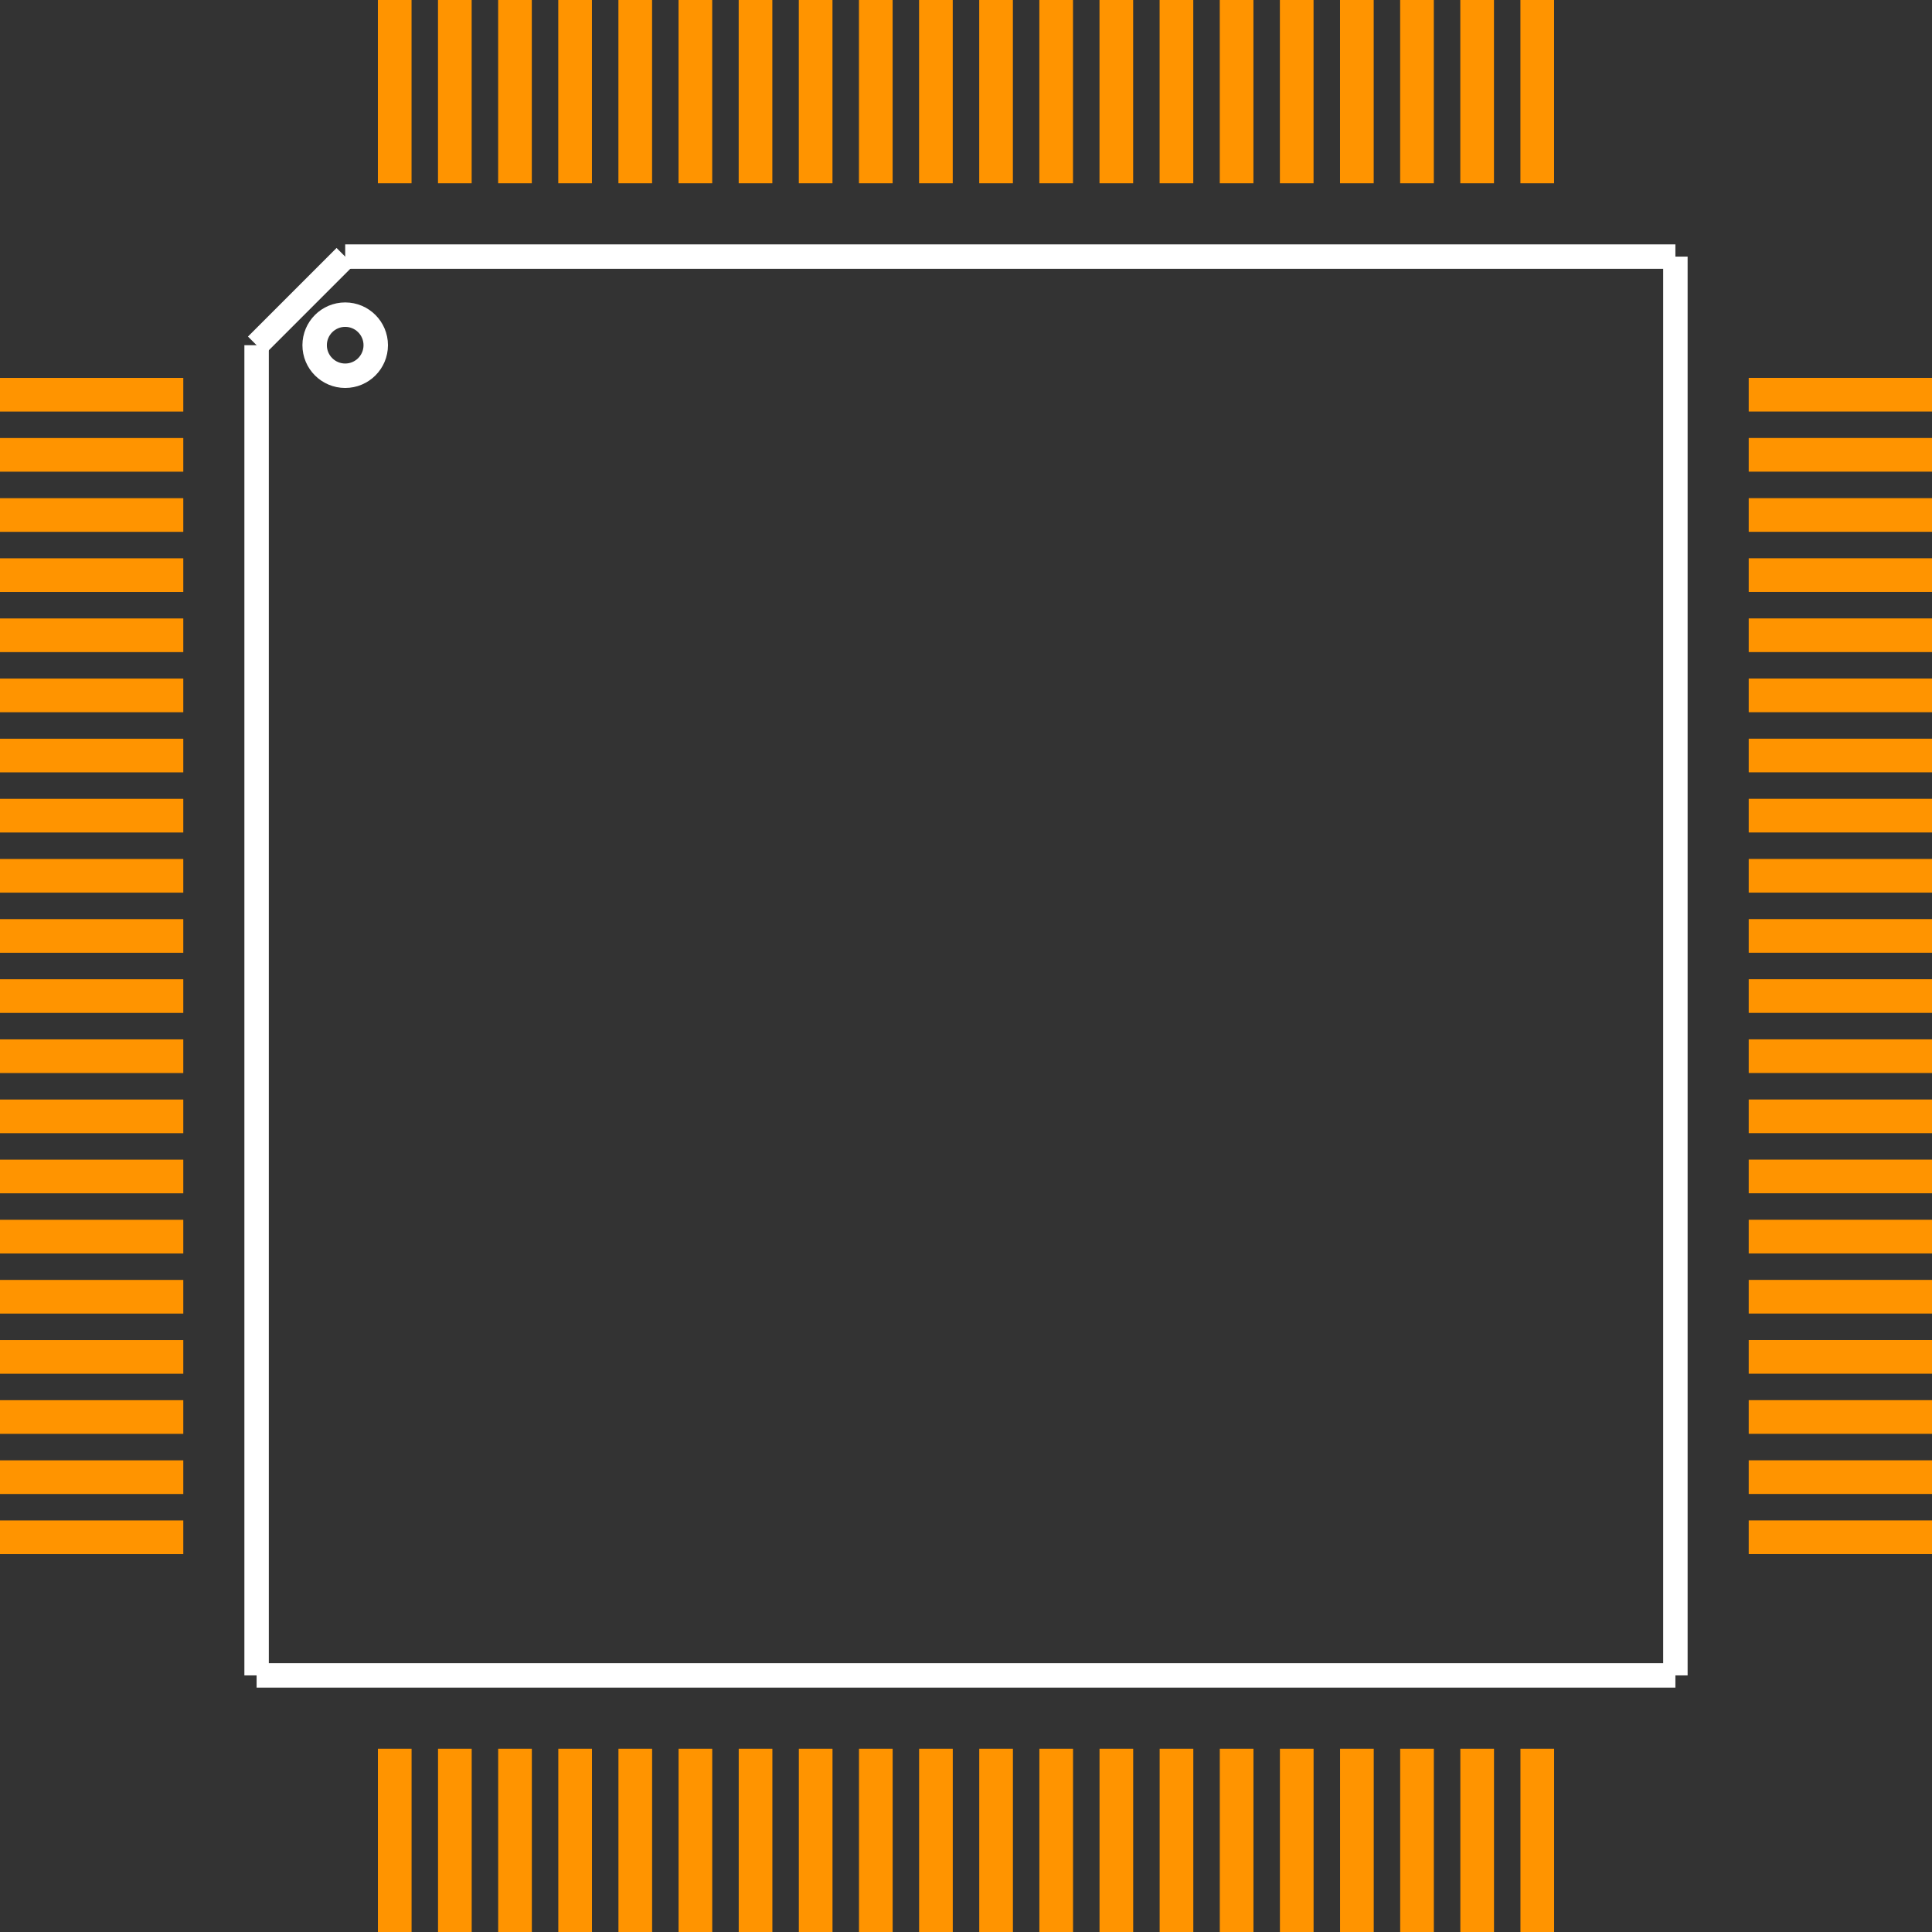 <?xml version="1.0" encoding="UTF-8" standalone="no"?> <svg xmlns:svg="http://www.w3.org/2000/svg" xmlns="http://www.w3.org/2000/svg" version="1.2" baseProfile="tiny" x="0in" y="0in" width="0.632in" height="0.632in" viewBox="0 0 63244 63244" ><rect x="0" y="0" width="63244" height="63244" fill="#333333" stroke="none"/><title>TQFP80_12.fp</title><desc>Geda footprint file 'TQFP80_12.fp' converted by Fritzing</desc><g id="copper1">
 <line fill="none" connectorname="1" stroke="#ff9400" stroke-linejoin="miter" stroke-linecap="square" id="connector0pin" y1="12922" x1="551" y2="12922" stroke-width="1102" x2="5449"/>
 <line fill="none" connectorname="2" stroke="#ff9400" stroke-linejoin="miter" stroke-linecap="square" id="connector1pin" y1="14890" x1="551" y2="14890" stroke-width="1102" x2="5449"/>
 <line fill="none" connectorname="3" stroke="#ff9400" stroke-linejoin="miter" stroke-linecap="square" id="connector2pin" y1="16859" x1="551" y2="16859" stroke-width="1102" x2="5449"/>
 <line fill="none" connectorname="4" stroke="#ff9400" stroke-linejoin="miter" stroke-linecap="square" id="connector3pin" y1="18827" x1="551" y2="18827" stroke-width="1102" x2="5449"/>
 <line fill="none" connectorname="5" stroke="#ff9400" stroke-linejoin="miter" stroke-linecap="square" id="connector4pin" y1="20796" x1="551" y2="20796" stroke-width="1102" x2="5449"/>
 <line fill="none" connectorname="6" stroke="#ff9400" stroke-linejoin="miter" stroke-linecap="square" id="connector5pin" y1="22764" x1="551" y2="22764" stroke-width="1102" x2="5449"/>
 <line fill="none" connectorname="7" stroke="#ff9400" stroke-linejoin="miter" stroke-linecap="square" id="connector6pin" y1="24733" x1="551" y2="24733" stroke-width="1102" x2="5449"/>
 <line fill="none" connectorname="8" stroke="#ff9400" stroke-linejoin="miter" stroke-linecap="square" id="connector7pin" y1="26701" x1="551" y2="26701" stroke-width="1102" x2="5449"/>
 <line fill="none" connectorname="9" stroke="#ff9400" stroke-linejoin="miter" stroke-linecap="square" id="connector8pin" y1="28670" x1="551" y2="28670" stroke-width="1102" x2="5449"/>
 <line fill="none" connectorname="10" stroke="#ff9400" stroke-linejoin="miter" stroke-linecap="square" id="connector9pin" y1="30638" x1="551" y2="30638" stroke-width="1102" x2="5449"/>
 <line fill="none" connectorname="11" stroke="#ff9400" stroke-linejoin="miter" stroke-linecap="square" id="connector10pin" y1="32607" x1="551" y2="32607" stroke-width="1102" x2="5449"/>
 <line fill="none" connectorname="12" stroke="#ff9400" stroke-linejoin="miter" stroke-linecap="square" id="connector11pin" y1="34575" x1="551" y2="34575" stroke-width="1102" x2="5449"/>
 <line fill="none" connectorname="13" stroke="#ff9400" stroke-linejoin="miter" stroke-linecap="square" id="connector12pin" y1="36544" x1="551" y2="36544" stroke-width="1102" x2="5449"/>
 <line fill="none" connectorname="14" stroke="#ff9400" stroke-linejoin="miter" stroke-linecap="square" id="connector13pin" y1="38512" x1="551" y2="38512" stroke-width="1102" x2="5449"/>
 <line fill="none" connectorname="15" stroke="#ff9400" stroke-linejoin="miter" stroke-linecap="square" id="connector14pin" y1="40481" x1="551" y2="40481" stroke-width="1102" x2="5449"/>
 <line fill="none" connectorname="16" stroke="#ff9400" stroke-linejoin="miter" stroke-linecap="square" id="connector15pin" y1="42449" x1="551" y2="42449" stroke-width="1102" x2="5449"/>
 <line fill="none" connectorname="17" stroke="#ff9400" stroke-linejoin="miter" stroke-linecap="square" id="connector16pin" y1="44418" x1="551" y2="44418" stroke-width="1102" x2="5449"/>
 <line fill="none" connectorname="18" stroke="#ff9400" stroke-linejoin="miter" stroke-linecap="square" id="connector17pin" y1="46386" x1="551" y2="46386" stroke-width="1102" x2="5449"/>
 <line fill="none" connectorname="19" stroke="#ff9400" stroke-linejoin="miter" stroke-linecap="square" id="connector18pin" y1="48355" x1="551" y2="48355" stroke-width="1102" x2="5449"/>
 <line fill="none" connectorname="20" stroke="#ff9400" stroke-linejoin="miter" stroke-linecap="square" id="connector19pin" y1="50323" x1="551" y2="50323" stroke-width="1102" x2="5449"/>
 <line fill="none" connectorname="21" stroke="#ff9400" stroke-linejoin="miter" stroke-linecap="square" id="connector20pin" y1="62693" x1="12922" y2="57795" stroke-width="1102" x2="12922"/>
 <line fill="none" connectorname="22" stroke="#ff9400" stroke-linejoin="miter" stroke-linecap="square" id="connector21pin" y1="62693" x1="14890" y2="57795" stroke-width="1102" x2="14890"/>
 <line fill="none" connectorname="23" stroke="#ff9400" stroke-linejoin="miter" stroke-linecap="square" id="connector22pin" y1="62693" x1="16859" y2="57795" stroke-width="1102" x2="16859"/>
 <line fill="none" connectorname="24" stroke="#ff9400" stroke-linejoin="miter" stroke-linecap="square" id="connector23pin" y1="62693" x1="18827" y2="57795" stroke-width="1102" x2="18827"/>
 <line fill="none" connectorname="25" stroke="#ff9400" stroke-linejoin="miter" stroke-linecap="square" id="connector24pin" y1="62693" x1="20796" y2="57795" stroke-width="1102" x2="20796"/>
 <line fill="none" connectorname="26" stroke="#ff9400" stroke-linejoin="miter" stroke-linecap="square" id="connector25pin" y1="62693" x1="22764" y2="57795" stroke-width="1102" x2="22764"/>
 <line fill="none" connectorname="27" stroke="#ff9400" stroke-linejoin="miter" stroke-linecap="square" id="connector26pin" y1="62693" x1="24733" y2="57795" stroke-width="1102" x2="24733"/>
 <line fill="none" connectorname="28" stroke="#ff9400" stroke-linejoin="miter" stroke-linecap="square" id="connector27pin" y1="62693" x1="26701" y2="57795" stroke-width="1102" x2="26701"/>
 <line fill="none" connectorname="29" stroke="#ff9400" stroke-linejoin="miter" stroke-linecap="square" id="connector28pin" y1="62693" x1="28670" y2="57795" stroke-width="1102" x2="28670"/>
 <line fill="none" connectorname="30" stroke="#ff9400" stroke-linejoin="miter" stroke-linecap="square" id="connector29pin" y1="62693" x1="30638" y2="57795" stroke-width="1102" x2="30638"/>
 <line fill="none" connectorname="31" stroke="#ff9400" stroke-linejoin="miter" stroke-linecap="square" id="connector30pin" y1="62693" x1="32607" y2="57795" stroke-width="1102" x2="32607"/>
 <line fill="none" connectorname="32" stroke="#ff9400" stroke-linejoin="miter" stroke-linecap="square" id="connector31pin" y1="62693" x1="34575" y2="57795" stroke-width="1102" x2="34575"/>
 <line fill="none" connectorname="33" stroke="#ff9400" stroke-linejoin="miter" stroke-linecap="square" id="connector32pin" y1="62693" x1="36544" y2="57795" stroke-width="1102" x2="36544"/>
 <line fill="none" connectorname="34" stroke="#ff9400" stroke-linejoin="miter" stroke-linecap="square" id="connector33pin" y1="62693" x1="38512" y2="57795" stroke-width="1102" x2="38512"/>
 <line fill="none" connectorname="35" stroke="#ff9400" stroke-linejoin="miter" stroke-linecap="square" id="connector34pin" y1="62693" x1="40481" y2="57795" stroke-width="1102" x2="40481"/>
 <line fill="none" connectorname="36" stroke="#ff9400" stroke-linejoin="miter" stroke-linecap="square" id="connector35pin" y1="62693" x1="42449" y2="57795" stroke-width="1102" x2="42449"/>
 <line fill="none" connectorname="37" stroke="#ff9400" stroke-linejoin="miter" stroke-linecap="square" id="connector36pin" y1="62693" x1="44418" y2="57795" stroke-width="1102" x2="44418"/>
 <line fill="none" connectorname="38" stroke="#ff9400" stroke-linejoin="miter" stroke-linecap="square" id="connector37pin" y1="62693" x1="46386" y2="57795" stroke-width="1102" x2="46386"/>
 <line fill="none" connectorname="39" stroke="#ff9400" stroke-linejoin="miter" stroke-linecap="square" id="connector38pin" y1="62693" x1="48355" y2="57795" stroke-width="1102" x2="48355"/>
 <line fill="none" connectorname="40" stroke="#ff9400" stroke-linejoin="miter" stroke-linecap="square" id="connector39pin" y1="62693" x1="50323" y2="57795" stroke-width="1102" x2="50323"/>
 <line fill="none" connectorname="41" stroke="#ff9400" stroke-linejoin="miter" stroke-linecap="square" id="connector40pin" y1="50322" x1="62693" y2="50322" stroke-width="1102" x2="57795"/>
 <line fill="none" connectorname="42" stroke="#ff9400" stroke-linejoin="miter" stroke-linecap="square" id="connector41pin" y1="48354" x1="62693" y2="48354" stroke-width="1102" x2="57795"/>
 <line fill="none" connectorname="43" stroke="#ff9400" stroke-linejoin="miter" stroke-linecap="square" id="connector42pin" y1="46385" x1="62693" y2="46385" stroke-width="1102" x2="57795"/>
 <line fill="none" connectorname="44" stroke="#ff9400" stroke-linejoin="miter" stroke-linecap="square" id="connector43pin" y1="44417" x1="62693" y2="44417" stroke-width="1102" x2="57795"/>
 <line fill="none" connectorname="45" stroke="#ff9400" stroke-linejoin="miter" stroke-linecap="square" id="connector44pin" y1="42448" x1="62693" y2="42448" stroke-width="1102" x2="57795"/>
 <line fill="none" connectorname="46" stroke="#ff9400" stroke-linejoin="miter" stroke-linecap="square" id="connector45pin" y1="40480" x1="62693" y2="40480" stroke-width="1102" x2="57795"/>
 <line fill="none" connectorname="47" stroke="#ff9400" stroke-linejoin="miter" stroke-linecap="square" id="connector46pin" y1="38511" x1="62693" y2="38511" stroke-width="1102" x2="57795"/>
 <line fill="none" connectorname="48" stroke="#ff9400" stroke-linejoin="miter" stroke-linecap="square" id="connector47pin" y1="36543" x1="62693" y2="36543" stroke-width="1102" x2="57795"/>
 <line fill="none" connectorname="49" stroke="#ff9400" stroke-linejoin="miter" stroke-linecap="square" id="connector48pin" y1="34574" x1="62693" y2="34574" stroke-width="1102" x2="57795"/>
 <line fill="none" connectorname="50" stroke="#ff9400" stroke-linejoin="miter" stroke-linecap="square" id="connector49pin" y1="32606" x1="62693" y2="32606" stroke-width="1102" x2="57795"/>
 <line fill="none" connectorname="51" stroke="#ff9400" stroke-linejoin="miter" stroke-linecap="square" id="connector50pin" y1="30637" x1="62693" y2="30637" stroke-width="1102" x2="57795"/>
 <line fill="none" connectorname="52" stroke="#ff9400" stroke-linejoin="miter" stroke-linecap="square" id="connector51pin" y1="28669" x1="62693" y2="28669" stroke-width="1102" x2="57795"/>
 <line fill="none" connectorname="53" stroke="#ff9400" stroke-linejoin="miter" stroke-linecap="square" id="connector52pin" y1="26700" x1="62693" y2="26700" stroke-width="1102" x2="57795"/>
 <line fill="none" connectorname="54" stroke="#ff9400" stroke-linejoin="miter" stroke-linecap="square" id="connector53pin" y1="24732" x1="62693" y2="24732" stroke-width="1102" x2="57795"/>
 <line fill="none" connectorname="55" stroke="#ff9400" stroke-linejoin="miter" stroke-linecap="square" id="connector54pin" y1="22763" x1="62693" y2="22763" stroke-width="1102" x2="57795"/>
 <line fill="none" connectorname="56" stroke="#ff9400" stroke-linejoin="miter" stroke-linecap="square" id="connector55pin" y1="20795" x1="62693" y2="20795" stroke-width="1102" x2="57795"/>
 <line fill="none" connectorname="57" stroke="#ff9400" stroke-linejoin="miter" stroke-linecap="square" id="connector56pin" y1="18826" x1="62693" y2="18826" stroke-width="1102" x2="57795"/>
 <line fill="none" connectorname="58" stroke="#ff9400" stroke-linejoin="miter" stroke-linecap="square" id="connector57pin" y1="16858" x1="62693" y2="16858" stroke-width="1102" x2="57795"/>
 <line fill="none" connectorname="59" stroke="#ff9400" stroke-linejoin="miter" stroke-linecap="square" id="connector58pin" y1="14889" x1="62693" y2="14889" stroke-width="1102" x2="57795"/>
 <line fill="none" connectorname="60" stroke="#ff9400" stroke-linejoin="miter" stroke-linecap="square" id="connector59pin" y1="12921" x1="62693" y2="12921" stroke-width="1102" x2="57795"/>
 <line fill="none" connectorname="61" stroke="#ff9400" stroke-linejoin="miter" stroke-linecap="square" id="connector60pin" y1="551" x1="50322" y2="5449" stroke-width="1102" x2="50322"/>
 <line fill="none" connectorname="62" stroke="#ff9400" stroke-linejoin="miter" stroke-linecap="square" id="connector61pin" y1="551" x1="48354" y2="5449" stroke-width="1102" x2="48354"/>
 <line fill="none" connectorname="63" stroke="#ff9400" stroke-linejoin="miter" stroke-linecap="square" id="connector62pin" y1="551" x1="46385" y2="5449" stroke-width="1102" x2="46385"/>
 <line fill="none" connectorname="64" stroke="#ff9400" stroke-linejoin="miter" stroke-linecap="square" id="connector63pin" y1="551" x1="44417" y2="5449" stroke-width="1102" x2="44417"/>
 <line fill="none" connectorname="65" stroke="#ff9400" stroke-linejoin="miter" stroke-linecap="square" id="connector64pin" y1="551" x1="42448" y2="5449" stroke-width="1102" x2="42448"/>
 <line fill="none" connectorname="66" stroke="#ff9400" stroke-linejoin="miter" stroke-linecap="square" id="connector65pin" y1="551" x1="40480" y2="5449" stroke-width="1102" x2="40480"/>
 <line fill="none" connectorname="67" stroke="#ff9400" stroke-linejoin="miter" stroke-linecap="square" id="connector66pin" y1="551" x1="38511" y2="5449" stroke-width="1102" x2="38511"/>
 <line fill="none" connectorname="68" stroke="#ff9400" stroke-linejoin="miter" stroke-linecap="square" id="connector67pin" y1="551" x1="36543" y2="5449" stroke-width="1102" x2="36543"/>
 <line fill="none" connectorname="69" stroke="#ff9400" stroke-linejoin="miter" stroke-linecap="square" id="connector68pin" y1="551" x1="34574" y2="5449" stroke-width="1102" x2="34574"/>
 <line fill="none" connectorname="70" stroke="#ff9400" stroke-linejoin="miter" stroke-linecap="square" id="connector69pin" y1="551" x1="32606" y2="5449" stroke-width="1102" x2="32606"/>
 <line fill="none" connectorname="71" stroke="#ff9400" stroke-linejoin="miter" stroke-linecap="square" id="connector70pin" y1="551" x1="30637" y2="5449" stroke-width="1102" x2="30637"/>
 <line fill="none" connectorname="72" stroke="#ff9400" stroke-linejoin="miter" stroke-linecap="square" id="connector71pin" y1="551" x1="28669" y2="5449" stroke-width="1102" x2="28669"/>
 <line fill="none" connectorname="73" stroke="#ff9400" stroke-linejoin="miter" stroke-linecap="square" id="connector72pin" y1="551" x1="26700" y2="5449" stroke-width="1102" x2="26700"/>
 <line fill="none" connectorname="74" stroke="#ff9400" stroke-linejoin="miter" stroke-linecap="square" id="connector73pin" y1="551" x1="24732" y2="5449" stroke-width="1102" x2="24732"/>
 <line fill="none" connectorname="75" stroke="#ff9400" stroke-linejoin="miter" stroke-linecap="square" id="connector74pin" y1="551" x1="22763" y2="5449" stroke-width="1102" x2="22763"/>
 <line fill="none" connectorname="76" stroke="#ff9400" stroke-linejoin="miter" stroke-linecap="square" id="connector75pin" y1="551" x1="20795" y2="5449" stroke-width="1102" x2="20795"/>
 <line fill="none" connectorname="77" stroke="#ff9400" stroke-linejoin="miter" stroke-linecap="square" id="connector76pin" y1="551" x1="18826" y2="5449" stroke-width="1102" x2="18826"/>
 <line fill="none" connectorname="78" stroke="#ff9400" stroke-linejoin="miter" stroke-linecap="square" id="connector77pin" y1="551" x1="16858" y2="5449" stroke-width="1102" x2="16858"/>
 <line fill="none" connectorname="79" stroke="#ff9400" stroke-linejoin="miter" stroke-linecap="square" id="connector78pin" y1="551" x1="14889" y2="5449" stroke-width="1102" x2="14889"/>
 <line fill="none" connectorname="80" stroke="#ff9400" stroke-linejoin="miter" stroke-linecap="square" id="connector79pin" y1="551" x1="12921" y2="5449" stroke-width="1102" x2="12921"/>
</g>
<g id="silkscreen">
 <line fill="none" stroke="white" y1="8400" x1="11300" y2="8400" stroke-width="800" x2="54844"/>
 <line fill="none" stroke="white" y1="8400" x1="54844" y2="54844" stroke-width="800" x2="54844"/>
 <line fill="none" stroke="white" y1="54844" x1="54844" y2="54844" stroke-width="800" x2="8400"/>
 <line fill="none" stroke="white" y1="54844" x1="8400" y2="11300" stroke-width="800" x2="8400"/>
 <line fill="none" stroke="white" y1="11300" x1="8400" y2="8400" stroke-width="800" x2="11300"/>
 <circle fill="none" cx="11300" cy="11300" stroke="white" r="1000" stroke-width="800"/>
</g>
</svg>